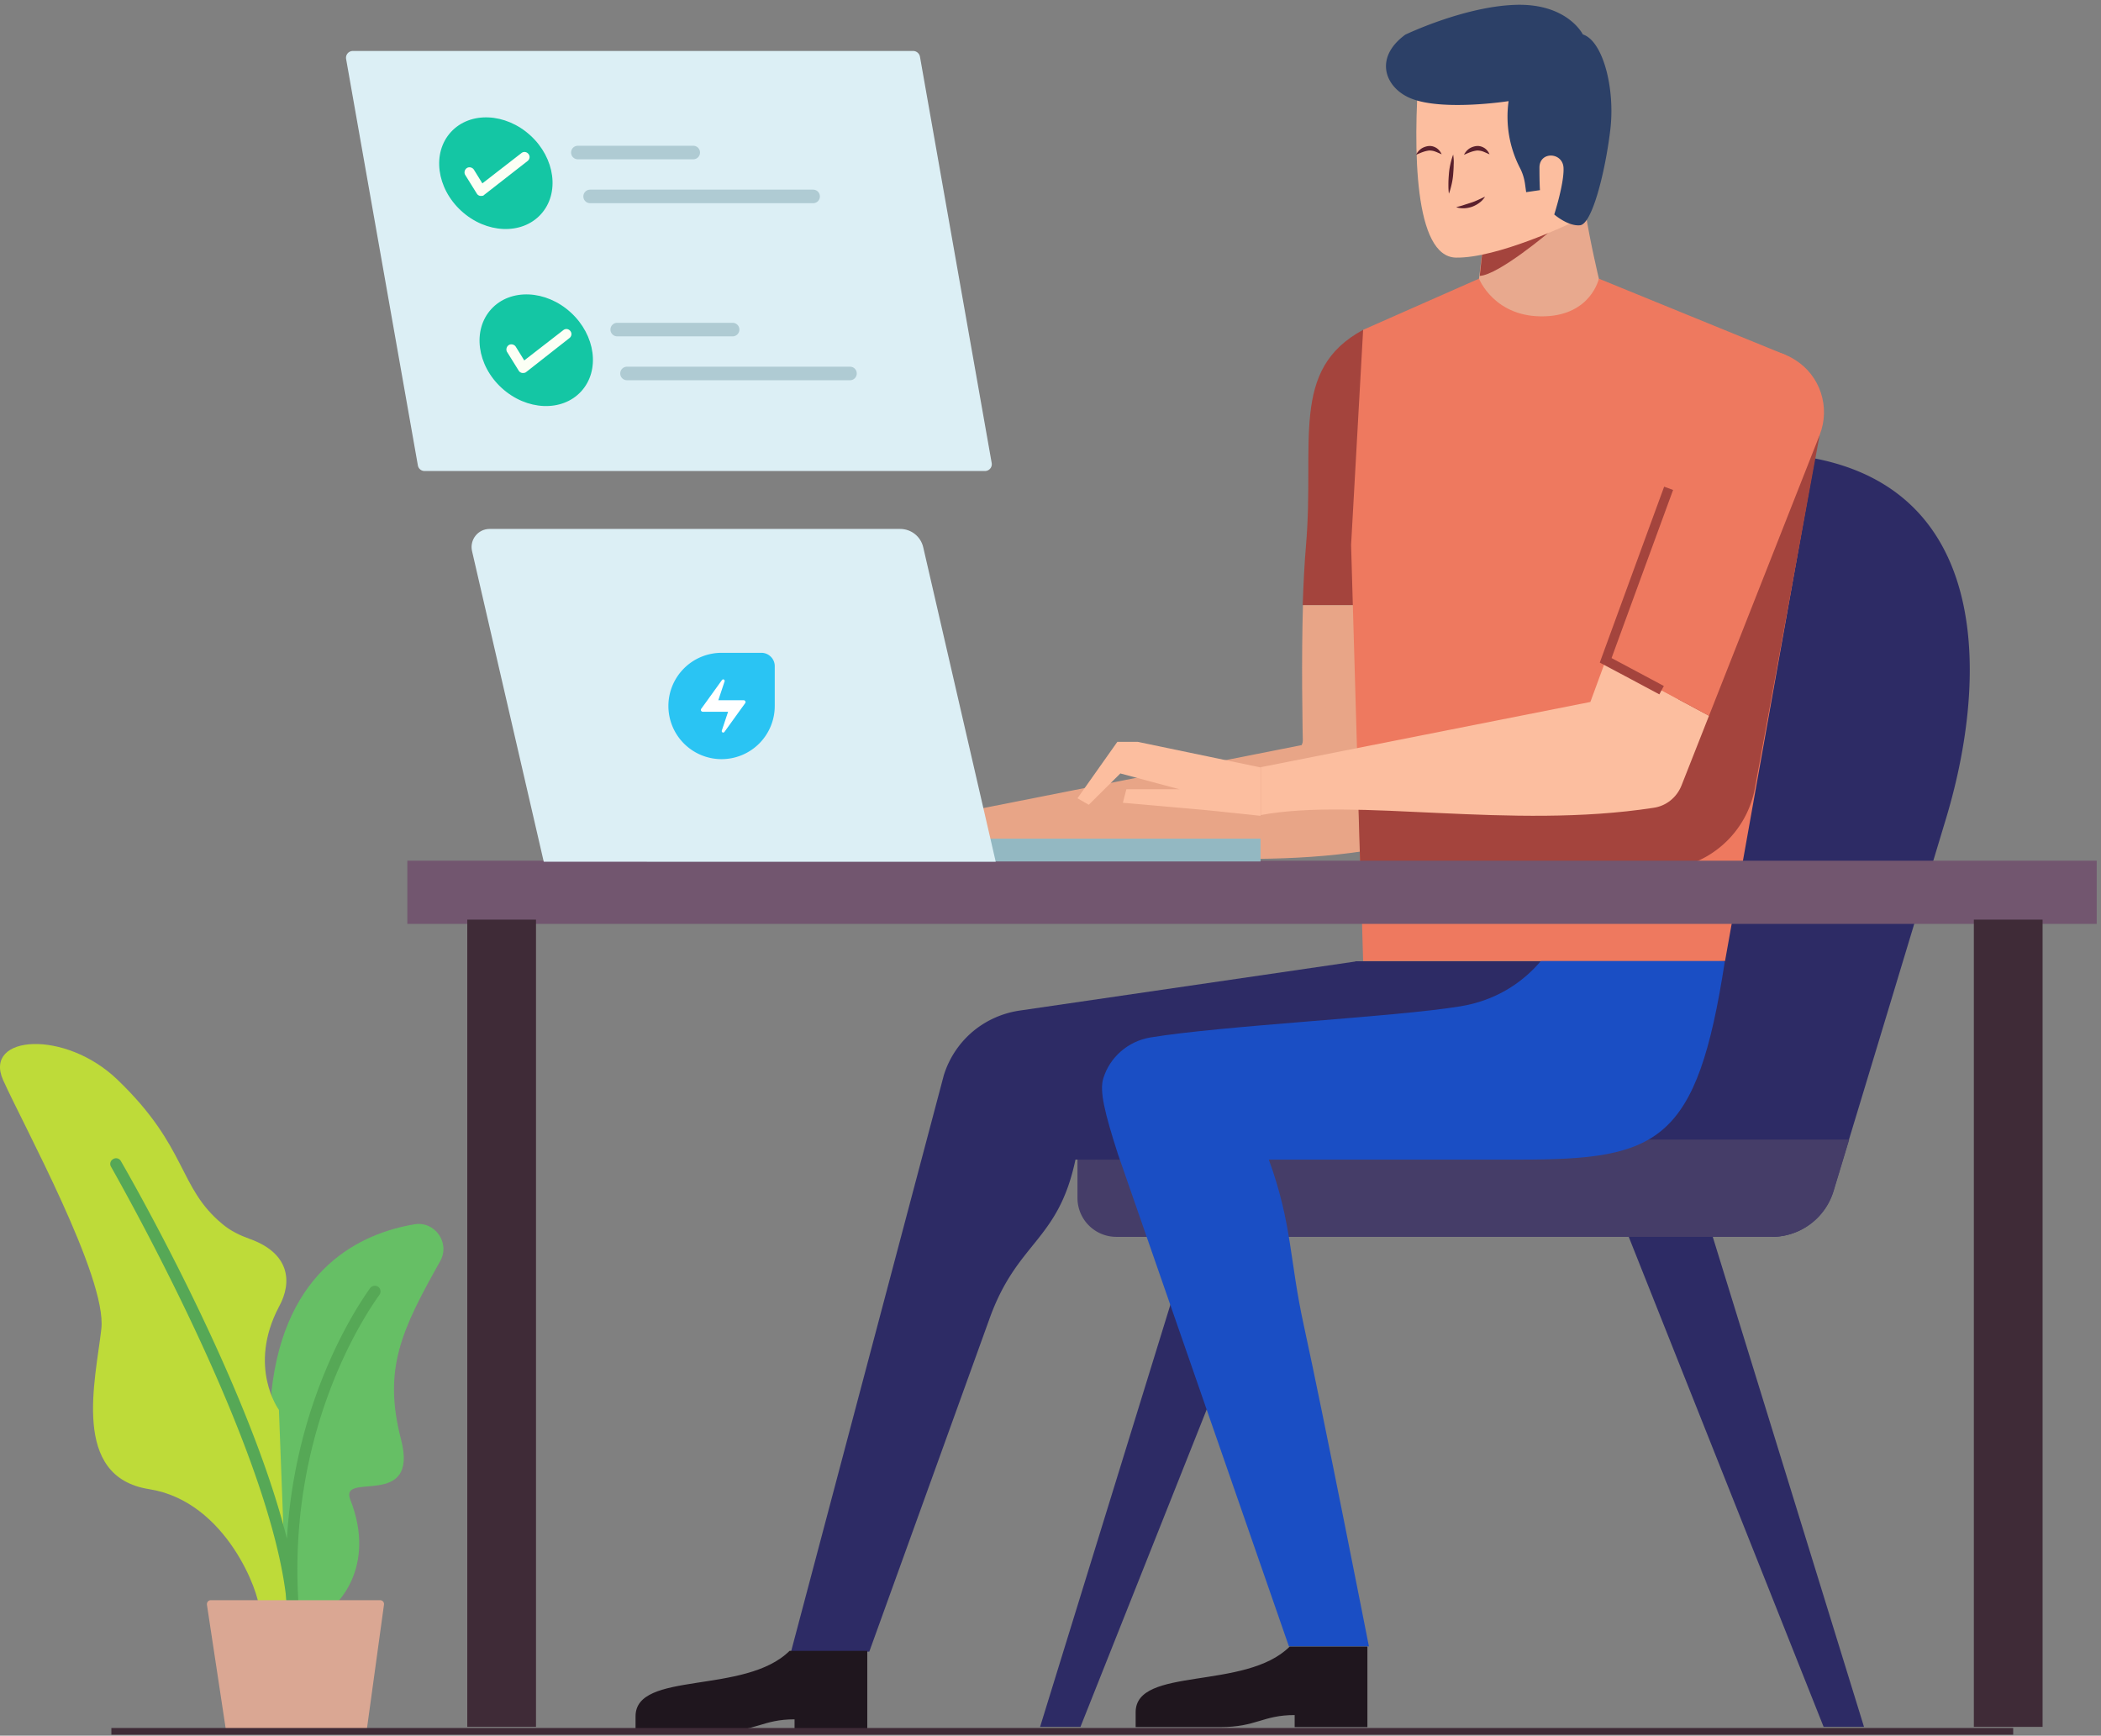 <svg xmlns="http://www.w3.org/2000/svg" width="282" height="233" viewBox="0 0 282 233"><rect x="0" y="0" width="282" height="233" fill="#808080" stroke="none"/><defs><path id="fs-mp8zkryeca" d="M19.67.512c2.76-.472 4.847 2.49 3.467 4.948-5.184 9.223-7.709 14.475-5.252 23.935 2.458 9.459-8.213 4.242-6.833 8.012 3.77 9.56-2.39 14.509-2.39 14.509H.481s2.053-11.446 0-28.85"/></defs><g fill="none" fill-rule="evenodd"><path fill="#2D2B65" d="M235.343 60.806c31.813 0 32.115 28.31 25.854 49.081a27591.521 27591.521 0 01-15.115 49.991 8.665 8.665 0 01-8.315 6.16h-28.614l2.322-27.098a119.422 119.422 0 016.565-30.062l17.303-48.072z"/><path fill="#2D2B65" d="M229.89 166.039l20.3 65.778h-5.42l-26.157-65.778zM159.903 166.039l-20.3 65.778h5.42l26.157-65.778z"/><path fill="#453D68" d="M149.837 166.039H237.8a8.665 8.665 0 008.315-6.161l2.088-6.902H144.62v7.845a5.222 5.222 0 005.217 5.218"/><path fill="#2D2B65" d="M181.92 129.076l-45.144 6.598a12.68 12.68 0 00-5.992 2.625 12.532 12.532 0 00-4.107 6.06l-20.501 77.36h10.503l16.09-44.571c3.738-10.537 9.258-10.436 11.581-21.478h25.955l23.16-11.176 17.977-15.452H181.92v.034z"/><path fill="#1A4EC4" d="M148.087 144.763c.875-2.861 3.332-4.983 6.295-5.487 9.796-1.616 32.687-2.727 41.574-4.175 9.83-1.582 13.23-9.728 13.23-9.728l22.32 3.703c-3.737 24.34-8.887 26.594-27.504 26.594h-33.697c3.13 8.618 2.76 13.398 4.679 22.184 2.694 12.321 8.753 43.157 8.753 43.157H173l-22.96-66.115c-1.75-5.454-2.49-8.416-1.952-10.133"/><path fill="#E8A98E" d="M212.822 28.59c.606 3.904 1.784 8.82 1.784 8.82s2.02 8.82 1.75 8.82h-9.324l-9.29-2.357 1.749-14.643 13.33-.64z"/><path fill="#A4443D" d="M175.287 73.295c1.212-13.97-2.222-23.666 7.675-29.018l10.336 20.501V81.24H174.85c.101-2.895.236-5.622.437-7.945"/><path fill="#E8A587" d="M193.297 81.24l-.707 26.695-17.303 5.285s-.807-17.505-.404-31.98h18.414zM130.447 108.81l-16.495-3.434h-2.727l-5.353 7.575 1.516.875 4.241-4.208 7.91 2.12 3.839 2.829 7.07.774z"/><path fill="#E8A587" d="M121.83 110.662l-2.29 1.077h-7.103l-.472 1.817 11.413 1.01 2.188-2.457zM174.715 100.024l2.053-5.588 13.87 7.44-3.703 9.392c-.64 1.582-2.053 2.726-3.737 2.962-19.155 2.962-39.958-1.414-52.718.976v-6.43l44.235-8.752z"/><path fill="#EE795F" d="M214.606 37.41l25.046 10.233 4.646 9.864-12.759 71.502h-48.577l-1.615-55.849 1.615-28.883 15.553-6.868s2.088 5.32 8.921 5.05c6.127-.236 7.17-5.05 7.17-5.05"/><path fill="#A4443D" d="M244.23 58.416l-8.685 47.398a13.357 13.357 0 01-12.321 10.907l-40.565 2.492-.37-12.39s16.496-4.847 16.967-4.847c.47 0 25.416-5.89 25.416-5.89l6.867-24.508 12.691-13.162z"/><path fill="#72566F" d="M54.674 124.026h226.753v-8.483H54.674z"/><path fill="#A4443D" d="M208.076 31.047s-6.901 5.857-9.46 5.992l.37-3.467 4.007-.539 5.083-1.986z"/><path fill="#FCBE9F" d="M190.47 9.132c-.842 11.042-.64 25.349 4.948 25.45 5.554.101 15.317-4.578 15.317-4.578l.505-5.757.572-9.863-4.51-6.43-16.832 1.178z"/><path fill="#2C4067" d="M188.618 4.655c-4.309 3.164-2.66 7.17.74 8.55 4.276 1.75 13.13.37 13.13.37a15.01 15.01 0 001.515 8.955c.37.707.606 1.481.706 2.29l.134.976 1.852-.27s-.066-.808-.066-3.03c0-2.221 3.13-2.087 3.23.034.102 2.088-1.245 6.262-1.245 6.262s1.852 1.615 3.468 1.447c1.615-.168 3.366-7.137 4.04-12.69.706-5.556-.943-12.053-3.67-12.928 0 0-2.053-4.174-8.988-3.972-6.935.202-14.846 4.006-14.846 4.006"/><path fill="#FCBE9F" d="M169.194 103.02l-16.495-3.433h-2.727l-5.353 7.574 1.515.875 4.242-4.208 7.911 2.12 3.837 2.828 7.07.741z"/><path fill="#FCBE9F" d="M160.576 104.872l-2.289 1.077h-7.103l-.471 1.817 11.412 1.01 2.188-2.49z"/><path fill="#1F161E" d="M173.1 221.045h10.435v10.806h-9.763v-1.616c-4.308 0-5.117 1.616-9.997 1.616h-11.346v-2.02c.035-6.16 14.746-2.862 20.67-8.786M105.974 221.617h10.435v10.807h-9.762v-1.617c-4.309 0-5.117 1.617-9.998 1.617H85.304v-2.021c0-6.16 14.711-2.861 20.67-8.786"/><path fill="#3F2B37" d="M62.718 231.817h9.224V123.453h-9.224zM264.934 231.817h9.224V123.453h-9.224z"/><path fill="#FCBE9F" d="M213.462 94.234l2.053-5.588 13.87 7.44-3.703 9.391c-.64 1.583-2.053 2.727-3.737 2.963-19.155 2.963-39.959-1.414-52.717.976v-6.43l44.234-8.752z"/><path fill="#EE795F" d="M228.745 52.457c1.818-4.915 7.71-6.968 12.153-4.174 3.433 2.12 4.814 6.396 3.332 10.133l-14.845 37.67-13.87-7.44 13.23-36.189z"/><path stroke="#A4443D" stroke-width="1.278" d="M223.022 92.652a1903.648 1903.648 0 00-7.506-4.006s4.645-12.725 8.45-23.094"/><path fill="#93B8C2" d="M86.819 115.644h82.375v-3.063H86.819z"/><path fill="#DCEFF5" d="M65.712 71.006h55.107c1.482 0 2.761 1.01 3.097 2.458l9.73 42.214H72.982l-9.627-41.71c-.337-1.515.807-2.962 2.356-2.962"/><path fill="#66BF65" d="M55.615 164.356c-7.003 1.177-17.405 5.79-19.189 22.554 2.054 17.404 0 28.85 0 28.85h8.18s6.161-4.949 2.39-14.51c-1.38-3.77 9.292 1.448 6.834-8.011-2.457-9.46.068-14.712 5.252-23.935 1.38-2.457-.707-5.42-3.467-4.948"/><path fill="#BEDB39" d="M37.436 189.266s-4.241-5.756 0-13.835c1.885-3.4 1.38-7.238-3.938-9.123-1.314-.471-2.559-1.077-3.603-1.953-6.025-4.949-4.645-10.3-14.105-19.39-7.035-6.8-18.043-6.025-15.384 0 2.693 6.026 13.97 26.527 13.196 33.429-.774 6.9-4.107 19.86 6.396 21.51 10.503 1.65 14.846 14.206 14.745 15.89h3.703l-1.01-26.528z"/><path fill="#56A856" d="M38.547 215.827l1.548-.1c-1.65-23.195 8.585-38.781 10.84-41.912a.782.782 0 00-.134-1.044.799.799 0 00-1.111.135c-2.054 2.862-10.1 15.182-11.177 33.663-5.015-20.063-19.626-46.085-22.285-50.697a.734.734 0 00-1.044-.27.733.733 0 00-.269 1.044c2.895 5.15 22.083 39.522 23.632 59.181"/><path fill="#DAA793" d="M30.804 232.49h17.943a.51.51 0 00.505-.437l2.29-16.664a.514.514 0 00-.506-.572H28.28c-.303 0-.539.27-.505.606l2.524 16.664c.034.202.27.404.505.404"/><g><path fill="#5A202D" d="M195.452 27.816c.707.235 1.481.168 2.154-.068.337-.135.673-.303.976-.538a2.83 2.83 0 00.741-.809l-.943.438c-.302.134-.605.27-.942.37-.303.101-.64.203-.942.304-.37.134-.708.201-1.044.303M199.93 20.712a1.91 1.91 0 00-.64-.808c-.304-.201-.674-.336-1.078-.302-.37.033-.74.168-1.043.37a2.28 2.28 0 00-.674.808c.337-.135.606-.27.91-.37.268-.101.572-.169.84-.203.27 0 .54.034.809.135.27.101.539.236.875.37M193.5 20.712a1.913 1.913 0 00-.64-.808c-.304-.201-.673-.336-1.078-.302-.37.033-.74.168-1.043.37a2.294 2.294 0 00-.674.808c.337-.135.607-.27.91-.37.269-.101.572-.169.841-.203.27 0 .539.034.808.135.27.101.572.236.875.37"/><path fill="#2AC4F3" d="M96.85 101.91a7.14 7.14 0 01-7.136-7.138 7.14 7.14 0 017.137-7.136h5.352c.977 0 1.785.807 1.785 1.784v5.352a7.14 7.14 0 01-7.137 7.137"/><path fill="#FFF" d="M96.952 98.307c.1.068.201.034.269-.033l2.255-3.131.539-.741c.135-.168 0-.404-.202-.404H96.413l.842-2.524c.033-.068 0-.169-.068-.236-.101-.068-.202-.034-.27.034l-2.254 3.13-.54.74c-.133.17 0 .404.203.404H97.726l-.842 2.526c-.034.067 0 .168.068.235"/><path fill="#5A202D" d="M195.048 20.746a9.14 9.14 0 00-.37 1.28c-.1.436-.169.874-.203 1.312-.033.438-.067.876-.067 1.313 0 .437 0 .875.067 1.346.169-.437.27-.841.371-1.279.1-.437.168-.875.202-1.313.034-.437.067-.875.067-1.312.034-.438 0-.876-.067-1.347"/><path fill="#3F2B37" d="M14.95 232.864h255.264v-.892H14.949z"/><path fill="#DCEFF5" d="M56.993 63.23h75.205a.915.915 0 00.908-1.078L123.48 7.617a.937.937 0 00-.909-.774H47.365a.916.916 0 00-.909 1.078l9.628 54.534a.905.905 0 00.91.774"/><path fill="#14C6A4" d="M71.193 18.185c-3.332-3.05-8.11-3.257-10.67-.46-2.561 2.798-1.937 7.538 1.395 10.59 3.332 3.05 8.11 3.256 10.67.459 2.562-2.797 1.937-7.538-1.395-10.59M76.612 41.95c-3.332-3.05-8.109-3.256-10.67-.46-2.561 2.798-1.937 7.538 1.395 10.59 3.332 3.05 8.11 3.256 10.67.459 2.562-2.797 1.937-7.538-1.395-10.59"/><path fill="#FCFFF5" d="M64.61 26.3h-.134a.654.654 0 01-.472-.303l-1.548-2.49c-.203-.304-.102-.741.201-.943.303-.202.74-.101.943.202l1.144 1.851 5.252-4.073c.303-.235.707-.168.943.135.235.302.168.707-.135.942l-5.824 4.545c-.067.101-.236.134-.37.134M70.232 50.067h-.135a.652.652 0 01-.471-.303l-1.548-2.491c-.203-.303-.102-.74.201-.942.303-.203.74-.102.942.201l1.145 1.852 5.252-4.073c.303-.236.707-.168.943.134.235.303.168.707-.135.943l-5.79 4.545c-.101.1-.27.134-.404.134"/><path fill="#AFCBD3" d="M93.047 21.385H77.562a.905.905 0 01-.91-.908c0-.506.404-.91.91-.91h15.485c.505 0 .909.404.909.91a.905.905 0 01-.91.908M109.138 27.277H79.211a.905.905 0 01-.91-.91c0-.504.405-.908.91-.908h29.927c.505 0 .909.404.909.909a.905.905 0 01-.909.909M98.332 45.152H82.847a.905.905 0 01-.91-.909c0-.505.404-.909.91-.909h15.485c.505 0 .909.404.909.91a.905.905 0 01-.91.908M114.087 51.043H84.159a.905.905 0 01-.909-.909c0-.505.405-.908.91-.908h29.927c.505 0 .908.403.908.908a.905.905 0 01-.908.91"/></g></g></svg>